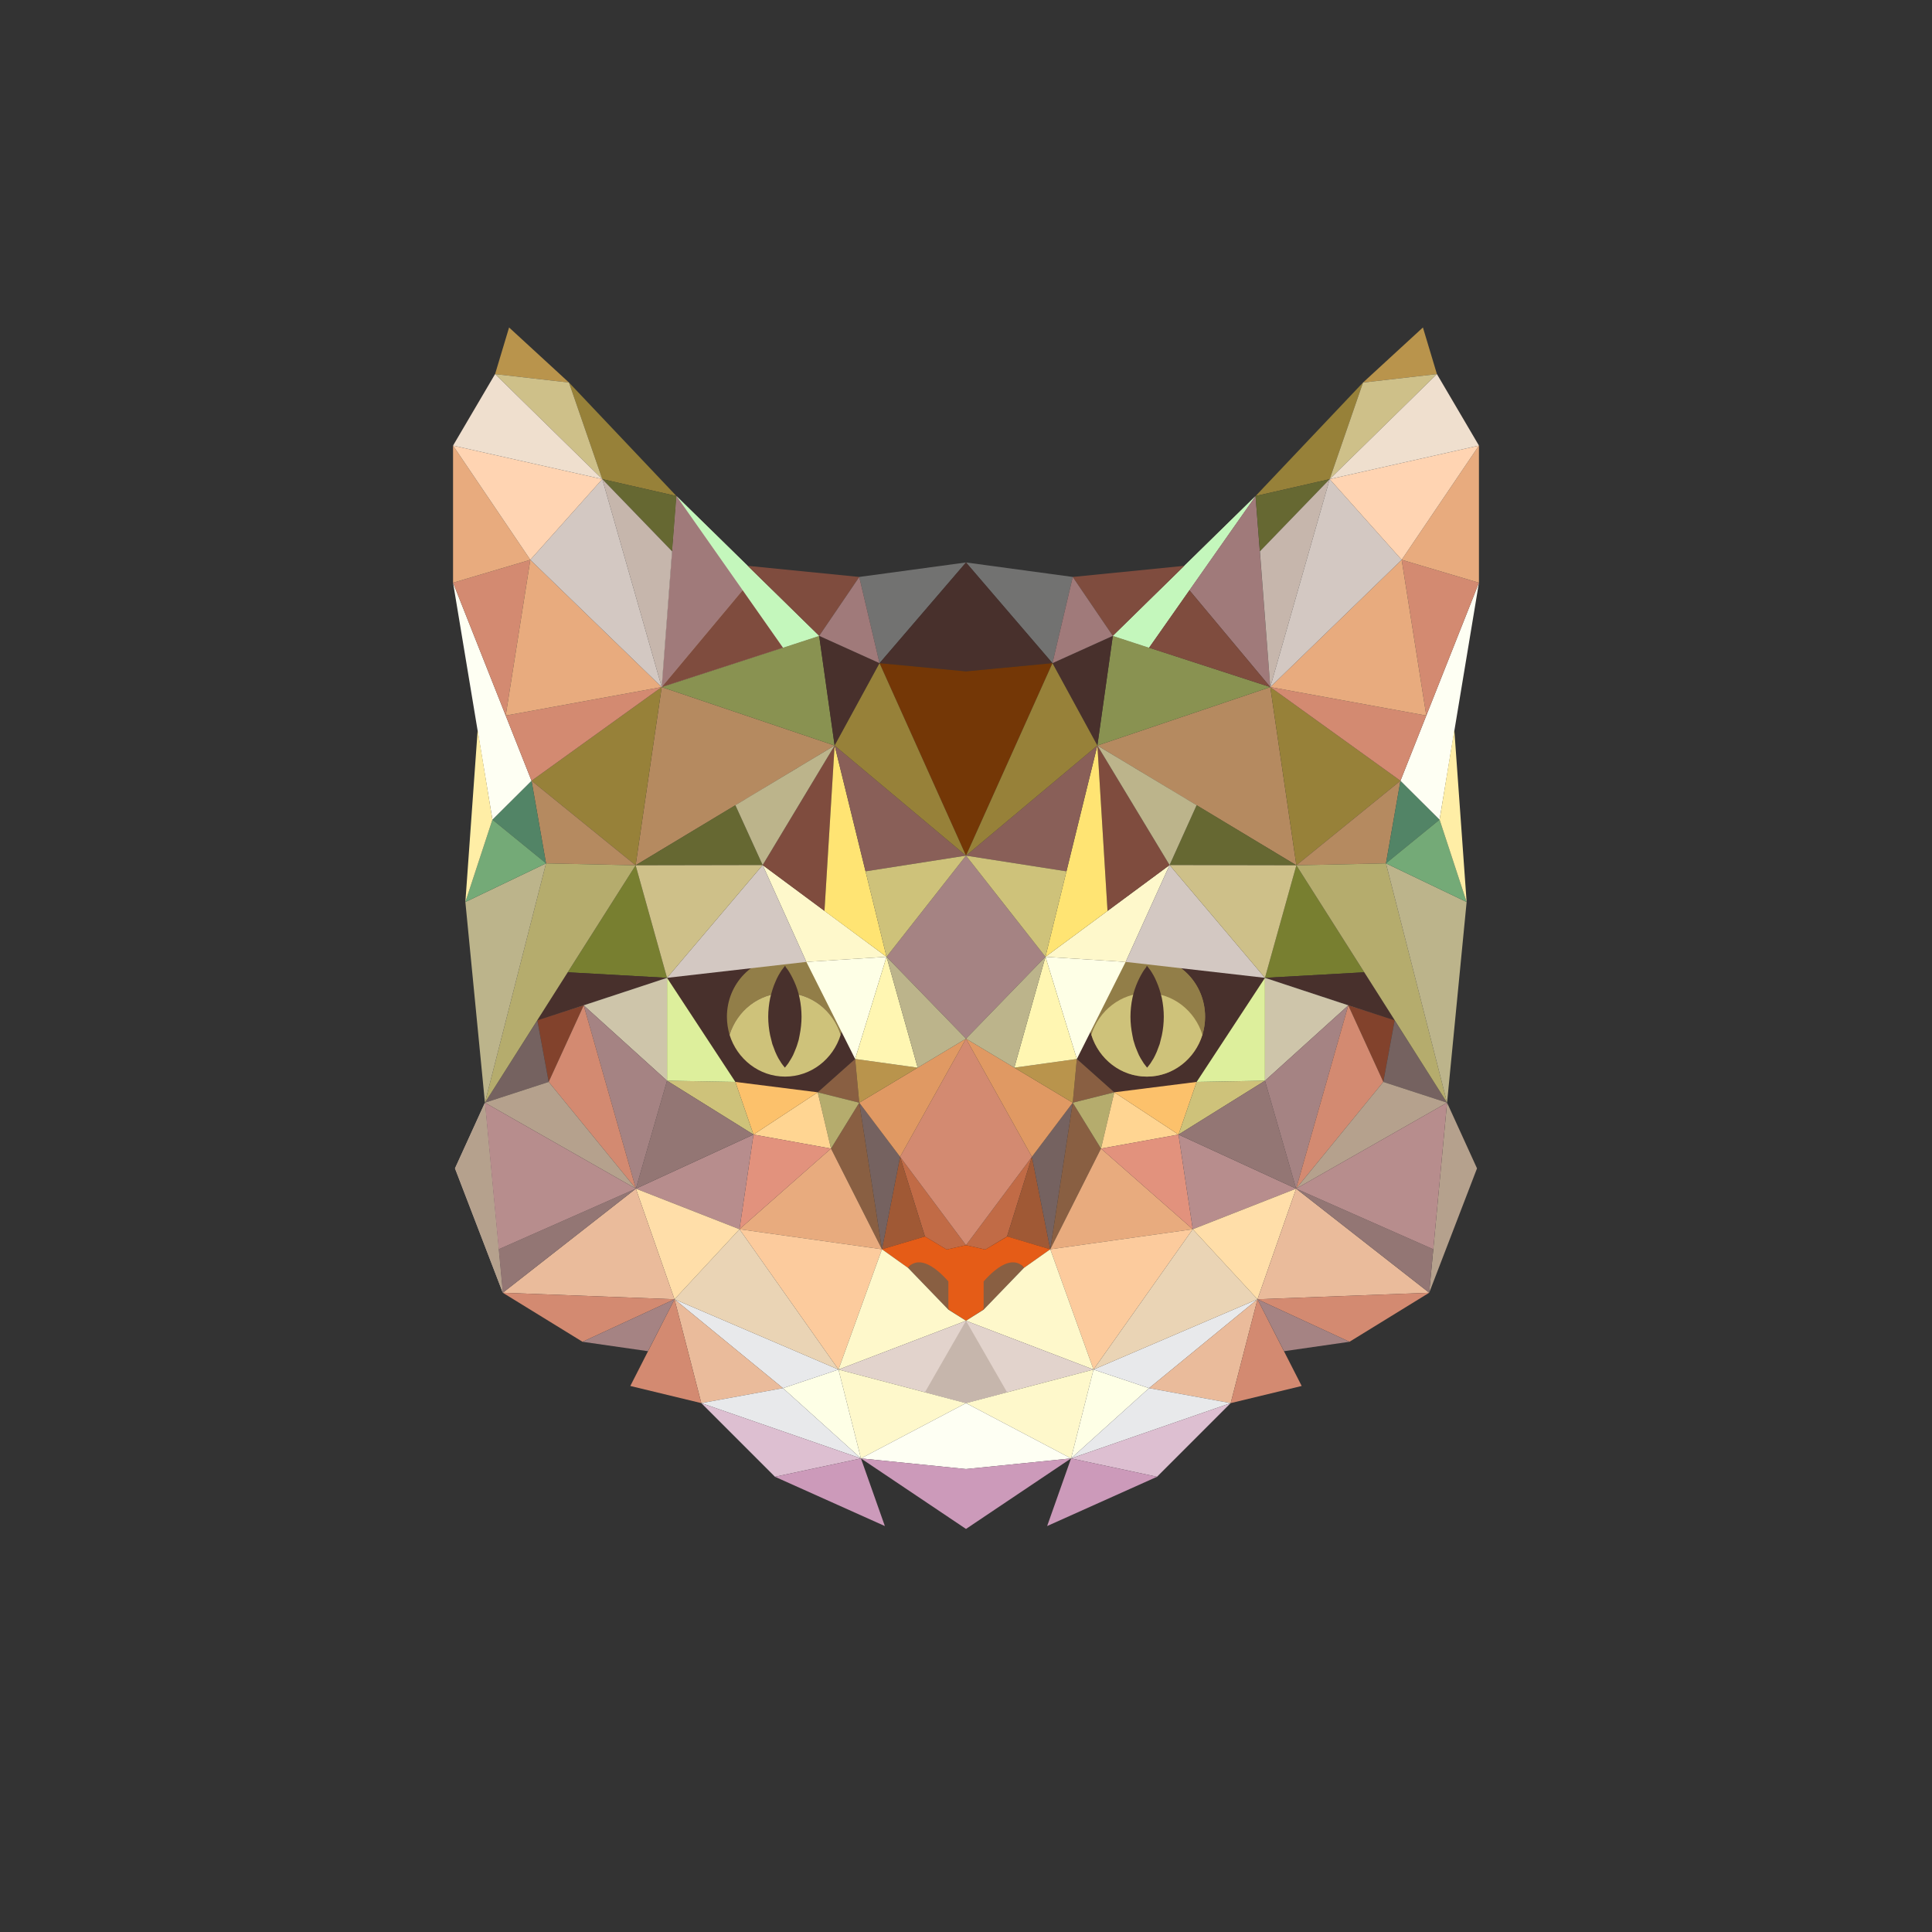 <?xml version="1.0" encoding="utf-8"?>
<!-- Generator: Adobe Illustrator 19.2.1, SVG Export Plug-In . SVG Version: 6.00 Build 0)  -->
<svg version="1.1" xmlns="http://www.w3.org/2000/svg" xmlns:xlink="http://www.w3.org/1999/xlink" x="0px" y="0px"
	 viewBox="0 0 800 800" style="enable-background:new 0 0 800 800;" xml:space="preserve">
<rect x="0" y="0" width="800" height="800" fill="#333333" stroke="none"/>
<style type="text/css">
	.st0{fill:#48302C;}
	.st1{fill:#927E48;}
	.st2{fill:#CEC27A;}
	.st3{fill:#C6B6AC;}
	.st4{fill:#FEFFE6;}
	.st5{fill:#C16B46;}
	.st6{fill:#D38A71;}
	.st7{fill:#A05935;}
	.st8{fill:#756260;}
	.st9{fill:#895F42;}
	.st10{fill:#787F30;}
	.st11{fill:#E09963;}
	.st12{fill:#B9944C;}
	.st13{fill:#FFF6B2;}
	.st14{fill:#FEF8CB;}
	.st15{fill:#B5AC6D;}
	.st16{fill:#FFD592;}
	.st17{fill:#FCC16B;}
	.st18{fill:#DDEF9C;}
	.st19{fill:#CEC5AA;}
	.st20{fill:#82422C;}
	.st21{fill:#E8AB7E;}
	.st22{fill:#E2927D;}
	.st23{fill:#B78D8D;}
	.st24{fill:#937674;}
	.st25{fill:#A58383;}
	.st26{fill:#E55C17;}
	.st27{fill:#FCCB9D;}
	.st28{fill:#E2D3CC;}
	.st29{fill:#FEFFF3;}
	.st30{fill:#E8E9EB;}
	.st31{fill:#EAD4B5;}
	.st32{fill:#FFDEA9;}
	.st33{fill:#EABB9B;}
	.st34{fill:#DDBFD1;}
	.st35{fill:#CC9ABA;}
	.st36{fill:#B5A18D;}
	.st37{fill:#B58A60;}
	.st38{fill:#978139;}
	.st39{fill:#BCB48B;}
	.st40{fill:#528466;}
	.st41{fill:#74AA77;}
	.st42{fill:#FFEEA6;}
	.st43{fill:#666832;}
	.st44{fill:#899251;}
	.st45{fill:#C4F7BC;}
	.st46{fill:#7F4C3E;}
	.st47{fill:#727271;}
	.st48{fill:#743706;}
	.st49{fill:#FFE473;}
	.st50{fill:#895F58;}
	.st51{fill:#A07A7A;}
	.st52{fill:#D3C8C2;}
	.st53{fill:#CEC089;}
	.st54{fill:#FFD4B2;}
	.st55{fill:#EFDFCE;}
</style>
<g id="Layer_3">
	<path class="st0" d="M338.6,452.3l15.5-13.8c0,0-4.9-41.4-33.4-45.8c-28.5-4.4-44.4,12.2-44.4,12.2s-3.4,35.4,31.5,44
		C334.9,455.6,338.6,452.3,338.6,452.3z"/>
	<path class="st0" d="M461.4,452.3l-15.5-13.8c0,0,4.9-41.4,33.4-45.8c28.5-4.4,44.4,12.2,44.4,12.2s3.4,35.4-31.5,44
		C465.1,455.6,461.4,452.3,461.4,452.3z"/>
</g>
<g id="Layer_2">
	<g>
		<g>
			<path class="st1" d="M325.1,411.2c10.8,0,19.9,7.3,23,17.3c0.7-2.4,1.1-4.9,1.1-7.5c0-13.7-10.8-24.8-24.1-24.8
				c-13.3,0-24.1,11.1-24.1,24.8c0,2.6,0.4,5.1,1.1,7.5C305.2,418.5,314.3,411.2,325.1,411.2z"/>
			<path class="st2" d="M325.1,445.8c10.8,0,19.9-7.3,23-17.3c-3.1-10-12.2-17.3-23-17.3c-10.8,0-19.9,7.3-23,17.3
				C305.2,438.5,314.3,445.8,325.1,445.8z"/>
		</g>
		<g>
			<line class="st0" x1="325.1" y1="399.9" x2="325.1" y2="442.1"/>
			<path class="st0" d="M325.1,399.9c0,0-0.2,0.2-0.4,0.5c-0.2,0.3-0.6,0.8-1,1.3c-0.8,1.2-1.8,2.8-2.6,4.8c-0.9,2-1.6,4.3-2.2,6.8
				c-0.5,2.5-0.8,5.1-0.8,7.7c0,2.6,0.3,5.3,0.8,7.7c0.3,1.2,0.6,2.4,0.9,3.6c0.4,1.1,0.8,2.2,1.2,3.2c0.4,1,0.9,1.9,1.3,2.7
				c0.5,0.8,0.9,1.5,1.3,2.1c0.4,0.6,0.8,1,1,1.3c0.2,0.3,0.4,0.5,0.4,0.5s0.2-0.2,0.4-0.5c0.2-0.3,0.6-0.8,1-1.3
				c0.4-0.6,0.8-1.3,1.3-2.1c0.5-0.8,0.9-1.7,1.3-2.7c0.4-1,0.9-2.1,1.2-3.2c0.4-1.1,0.7-2.3,0.9-3.6c0.5-2.5,0.8-5.1,0.8-7.7
				c0-2.6-0.3-5.3-0.8-7.7c-0.5-2.5-1.3-4.8-2.2-6.8c-0.9-2-1.8-3.6-2.6-4.8c-0.4-0.6-0.8-1-1-1.3
				C325.3,400.1,325.1,399.9,325.1,399.9z"/>
		</g>
	</g>
	<g>
		<ellipse class="st1" cx="474.9" cy="421" rx="24.1" ry="24.8"/>
		<g>
			<path class="st1" d="M474.9,411.2c10.8,0,19.9,7.3,23,17.3c0.7-2.4,1.1-4.9,1.1-7.5c0-13.7-10.8-24.8-24.1-24.8
				c-13.3,0-24.1,11.1-24.1,24.8c0,2.6,0.4,5.1,1.1,7.5C455,418.5,464.1,411.2,474.9,411.2z"/>
			<path class="st2" d="M474.9,445.8c10.8,0,19.9-7.3,23-17.3c-3.1-10-12.2-17.3-23-17.3c-10.8,0-19.9,7.3-23,17.3
				C455,438.5,464.1,445.8,474.9,445.8z"/>
		</g>
		<g>
			<line class="st0" x1="474.9" y1="399.9" x2="474.9" y2="442.1"/>
			<path class="st0" d="M474.9,399.9c0,0,0.2,0.2,0.4,0.5c0.2,0.3,0.6,0.8,1,1.3c0.8,1.2,1.8,2.8,2.6,4.8c0.9,2,1.6,4.3,2.2,6.8
				c0.5,2.5,0.8,5.1,0.8,7.7c0,2.6-0.3,5.3-0.8,7.7c-0.3,1.2-0.6,2.4-0.9,3.6c-0.4,1.1-0.8,2.2-1.2,3.2c-0.4,1-0.9,1.9-1.3,2.7
				c-0.5,0.8-0.9,1.5-1.3,2.1c-0.4,0.6-0.8,1-1,1.3c-0.2,0.3-0.4,0.5-0.4,0.5s-0.2-0.2-0.4-0.5c-0.2-0.3-0.6-0.8-1-1.3
				c-0.4-0.6-0.8-1.3-1.3-2.1c-0.5-0.8-0.9-1.7-1.3-2.7c-0.4-1-0.9-2.1-1.2-3.2c-0.4-1.1-0.7-2.3-0.9-3.6c-0.5-2.5-0.8-5.1-0.8-7.7
				c0-2.6,0.3-5.3,0.8-7.7c0.5-2.5,1.3-4.8,2.2-6.8c0.9-2,1.8-3.6,2.6-4.8c0.4-0.6,0.8-1,1-1.3C474.7,400.1,474.9,399.9,474.9,399.9
				z"/>
		</g>
	</g>
</g>
<g id="Layer_1">
	<polygon class="st3" points="519.9,205.4 460.8,263.3 475.8,268.2 	"/>
	<polygon class="st3" points="536.8,358.3 571.7,413.3 564.9,402.6 536.8,358.3 495.5,333.4 454.4,308.7 432.9,396.2 441.6,360.8 
		454.4,308.7 	"/>
	<polygon class="st3" points="276.2,404.9 241.7,416.3 222.5,422.5 222.5,422.5 	"/>
	<polygon class="st3" points="333.9,398.3 333.9,398.3 333.9,398.3 	"/>
	<polygon class="st3" points="304.5,448 304.5,448 304.5,448 	"/>
	<path class="st3" d="M377,524l-0.9,1C376,525,376.3,524.5,377,524z"/>
	<path class="st3" d="M423.1,524c0.6,0.5,0.9,1,0.9,1L423.1,524z"/>
	<polygon class="st3" points="495.5,448 495.5,448 495.5,448 	"/>
	<polygon class="st3" points="466.1,398.3 466.1,398.3 466.1,398.3 	"/>
	<polygon class="st3" points="523.8,404.9 577.5,422.5 577.5,422.5 558.3,416.3 	"/>
	<polygon class="st3" points="345.6,308.7 304.5,333.4 263.2,358.3 	"/>
	<polygon class="st3" points="188.4,483.8 208.2,535.3 200.8,456.6 	"/>
	<polygon class="st3" points="324.2,268.2 339.2,263.3 280.1,205.4 274,284.5 	"/>
	<polygon class="st4" points="432.9,396.2 466.1,398.3 445.9,438.5 	"/>
	<polygon class="st5" points="400,515.6 427.3,479 417,512 408,517.4 	"/>
	<polygon class="st6" points="427.3,479 400,430.1 400,515.6 	"/>
	<polygon class="st7" points="427.3,479 434.9,517.3 417,512 	"/>
	<polygon class="st8" points="427.3,479 444.2,456.6 434.9,517.3 	"/>
	<polygon class="st9" points="444.2,456.6 455.9,475.6 434.9,517.3 	"/>
	<polygon class="st9" points="444.2,456.6 445.9,438.5 461.4,452.3 	"/>
	<polygon class="st10" points="523.8,404.9 536.8,358.3 564.9,402.6 	"/>
	<polygon class="st11" points="444.2,456.6 400,430.1 427.3,479 	"/>
	<polygon class="st12" points="444.2,456.6 445.9,438.5 420,442.1 	"/>
	<polygon class="st13" points="420,442.1 432.9,396.2 445.9,438.5 	"/>
	<polygon class="st14" points="432.9,396.2 484.3,358.2 466.1,398.3 	"/>
	<polygon class="st15" points="461.4,452.3 455.9,475.6 444.2,456.6 	"/>
	<polygon class="st16" points="461.4,452.3 488,469.8 455.9,475.6 	"/>
	<polygon class="st17" points="461.4,452.3 495.5,448 488,469.8 	"/>
	<polygon class="st2" points="495.5,448 523.8,447.5 488,469.8 	"/>
	<polygon class="st18" points="495.5,448 523.8,404.9 523.8,447.5 	"/>
	<polygon class="st0" points="523.8,404.9 577.5,422.5 564.9,402.6 	"/>
	<polygon class="st19" points="523.8,447.5 558.3,416.3 523.8,404.9 	"/>
	<polygon class="st20" points="558.3,416.3 572.8,448 577.5,422.5 	"/>
	<polygon class="st8" points="577.5,422.5 599.2,456.6 572.8,448 	"/>
	<polygon class="st21" points="455.9,475.6 493.9,509 434.9,517.3 	"/>
	<polygon class="st22" points="488,469.8 493.9,509 455.9,475.6 	"/>
	<polygon class="st23" points="488,469.8 536.7,492.2 493.9,509 	"/>
	<polygon class="st24" points="488,469.8 523.8,447.5 536.7,492.2 	"/>
	<polygon class="st25" points="558.3,416.3 536.7,492.2 523.8,447.5 	"/>
	<polygon class="st9" points="424,525 407.3,542.3 404.4,527.7 417,517.3 	"/>
	<path class="st26" d="M400,515.6l8,1.8l9.1-5.4l17.8,5.3L424,525c0,0-4.7-7.9-16.7,5.6v11.6l-7.3,4.7V515.6z"/>
	<polygon class="st27" points="434.9,517.3 452.8,567.1 493.9,509 	"/>
	<polygon class="st14" points="434.9,517.3 424,525 407.3,542.3 400,546.9 452.8,567.1 	"/>
	<polygon class="st28" points="400,546.9 400,581 452.8,567.1 	"/>
	<polygon class="st14" points="400,581 443.5,603.9 452.8,567.1 	"/>
	<polygon class="st29" points="400,581 400,608.3 443.5,603.9 	"/>
	<polygon class="st4" points="452.8,567.1 475.8,574.8 443.5,603.9 	"/>
	<polygon class="st30" points="452.8,567.1 520.7,538 475.8,574.8 	"/>
	<polygon class="st31" points="520.7,538 493.9,509 452.8,567.1 	"/>
	<polygon class="st32" points="493.9,509 536.7,492.2 520.7,538 	"/>
	<polygon class="st33" points="536.7,492.2 591.8,535.3 520.7,538 	"/>
	<polygon class="st33" points="520.7,538 509.6,581 475.8,574.8 	"/>
	<polygon class="st30" points="475.8,574.8 443.5,603.9 509.6,581 	"/>
	<polygon class="st34" points="443.5,603.9 479.1,611.5 509.6,581 	"/>
	<polygon class="st35" points="443.5,603.9 433.6,631.9 479.1,611.5 	"/>
	<polygon class="st35" points="400,608.3 443.5,603.9 400,633.1 	"/>
	<polygon class="st6" points="558.3,416.3 572.8,448 536.7,492.2 	"/>
	<polygon class="st36" points="572.8,448 599.2,456.6 536.7,492.2 	"/>
	<polygon class="st36" points="599.2,456.6 611.6,483.8 591.8,535.3 	"/>
	<polygon class="st24" points="536.7,492.2 593.5,517.3 591.8,535.3 	"/>
	<polygon class="st23" points="536.7,492.2 599.2,456.6 593.5,517.3 	"/>
	<polygon class="st6" points="520.7,538 539,573.9 509.6,581 	"/>
	<polygon class="st6" points="520.7,538 558.8,555.6 591.8,535.3 	"/>
	<polygon class="st25" points="520.7,538 531.7,559.5 558.8,555.6 	"/>
	<polygon class="st37" points="454.4,308.7 526,284.5 536.8,358.3 	"/>
	<polygon class="st38" points="526,284.5 579.9,323.3 536.8,358.3 	"/>
	<polygon class="st37" points="579.9,323.3 573.9,357.5 536.8,358.3 	"/>
	<polygon class="st15" points="573.9,357.5 599.2,456.6 536.8,358.3 	"/>
	<polygon class="st39" points="573.9,357.5 607.3,373.5 599.2,456.6 	"/>
	<polygon class="st40" points="573.9,357.5 596.1,339.4 579.9,323.3 	"/>
	<polygon class="st41" points="573.9,357.5 596.1,339.4 607.3,373.5 	"/>
	<polygon class="st29" points="579.9,323.3 612.4,241.3 596.1,339.4 	"/>
	<polygon class="st42" points="602.2,302.2 607.3,373.5 596.1,339.4 	"/>
	<polygon class="st43" points="495.5,333.4 484.3,358.2 536.8,358.3 	"/>
	<polygon class="st44" points="526,284.5 460.8,263.3 454.4,308.7 	"/>
	<polygon class="st45" points="460.8,263.3 519.9,205.4 475.8,268.2 	"/>
	<polygon class="st46" points="454.4,308.7 484.3,358.2 458.6,377.2 	"/>
	<polygon class="st46" points="490.4,234.3 444.2,238.9 460.8,263.3 	"/>
	<polygon class="st47" points="444.2,238.9 400,232.9 435.8,274.6 	"/>
	<polygon class="st0" points="435.8,274.6 460.8,263.3 454.4,308.7 	"/>
	<polygon class="st0" points="400,232.9 400,278 435.8,274.6 	"/>
	<polygon class="st48" points="435.8,274.6 400,354.3 400,278 	"/>
	<polygon class="st49" points="454.4,308.7 432.9,396.2 458.6,377.2 	"/>
	<polygon class="st50" points="400,354.3 454.4,308.7 441.6,360.8 	"/>
	<polygon class="st38" points="454.4,308.7 435.8,274.6 400,354.3 	"/>
	<polygon class="st51" points="444.2,238.9 460.8,263.3 435.8,274.6 	"/>
	<polygon class="st51" points="519.9,205.4 526,284.5 492.5,244.4 	"/>
	<polygon class="st46" points="492.5,244.4 475.8,268.2 526,284.5 	"/>
	<polygon class="st25" points="400,430.1 432.9,396.2 400,354.3 	"/>
	<polygon class="st2" points="432.9,396.2 400,354.3 441.6,360.8 	"/>
	<polygon class="st39" points="432.9,396.2 420,442.1 400,430.1 	"/>
	<polygon class="st39" points="484.3,358.2 495.5,333.4 454.4,308.7 	"/>
	<polygon class="st52" points="484.3,358.2 523.8,404.9 466.1,398.3 	"/>
	<polygon class="st53" points="484.3,358.2 536.8,358.3 523.8,404.9 	"/>
	<polygon class="st6" points="590.6,296.3 580.4,231.8 612.4,241.3 	"/>
	<polygon class="st6" points="590.6,296.3 579.9,323.3 526,284.5 	"/>
	<polygon class="st21" points="580.4,231.8 612.4,184.5 612.4,241.3 	"/>
	<polygon class="st21" points="580.4,231.8 526,284.5 590.6,296.3 	"/>
	<polygon class="st38" points="519.9,205.4 564.4,158.4 550.6,198.4 	"/>
	<polygon class="st43" points="519.9,205.4 550.6,198.4 521.7,228.3 	"/>
	<polygon class="st12" points="564.4,158.4 589.2,135.6 595,154.9 	"/>
	<polygon class="st53" points="595,154.9 550.6,198.4 564.4,158.4 	"/>
	<polygon class="st3" points="550.6,198.4 526,284.5 521.7,228.3 	"/>
	<polygon class="st52" points="550.6,198.4 580.4,231.8 526,284.5 	"/>
	<polygon class="st54" points="550.6,198.4 612.4,184.5 580.4,231.8 	"/>
	<polygon class="st55" points="550.6,198.4 595,154.9 612.4,184.5 	"/>
	<polygon class="st3" points="400,546.9 400,581 417,576.5 	"/>
	<polygon class="st4" points="367.1,396.2 333.9,398.3 354.1,438.5 	"/>
	<polygon class="st5" points="400,515.6 372.7,479 383,512 392,517.4 	"/>
	<polygon class="st6" points="372.7,479 400,430.1 400,515.6 	"/>
	<polygon class="st7" points="372.7,479 365.2,517.3 383,512 	"/>
	<polygon class="st8" points="372.7,479 355.8,456.6 365.2,517.3 	"/>
	<polygon class="st9" points="355.8,456.6 344.1,475.6 365.2,517.3 	"/>
	<polygon class="st9" points="355.8,456.6 354.1,438.5 338.6,452.3 	"/>
	<polygon class="st10" points="276.2,404.9 263.2,358.3 235.1,402.6 	"/>
	<polygon class="st11" points="355.8,456.6 400,430.1 372.7,479 	"/>
	<polygon class="st12" points="355.8,456.6 354.1,438.5 380,442.1 	"/>
	<polygon class="st13" points="380,442.1 367.1,396.2 354.1,438.5 	"/>
	<polygon class="st14" points="367.1,396.2 315.8,358.2 333.9,398.3 	"/>
	<polygon class="st15" points="338.6,452.3 344.1,475.6 355.8,456.6 	"/>
	<polygon class="st16" points="338.6,452.3 312,469.8 344.1,475.6 	"/>
	<polygon class="st17" points="338.6,452.3 304.5,448 312,469.8 	"/>
	<polygon class="st2" points="304.5,448 276.2,447.5 312,469.8 	"/>
	<polygon class="st18" points="304.5,448 276.2,404.9 276.2,447.5 	"/>
	<polygon class="st0" points="276.2,404.9 222.5,422.5 235.1,402.6 	"/>
	<polygon class="st19" points="276.2,447.5 241.7,416.3 276.2,404.9 	"/>
	<polygon class="st20" points="241.7,416.3 227.2,448 222.5,422.5 	"/>
	<polygon class="st8" points="222.5,422.5 200.8,456.6 227.2,448 	"/>
	<polygon class="st21" points="344.1,475.6 306.2,509 365.2,517.3 	"/>
	<polygon class="st22" points="312,469.8 306.2,509 344.1,475.6 	"/>
	<polygon class="st23" points="312,469.8 263.3,492.2 306.2,509 	"/>
	<polygon class="st24" points="312,469.8 276.2,447.5 263.3,492.2 	"/>
	<polygon class="st25" points="241.7,416.3 263.3,492.2 276.2,447.5 	"/>
	<polygon class="st9" points="376,525 392.7,542.3 395.6,527.7 383,517.3 	"/>
	<path class="st26" d="M400,515.6l-8,1.8L383,512l-17.8,5.3L376,525c0,0,4.7-7.9,16.7,5.6v11.6l7.3,4.7V515.6z"/>
	<polygon class="st27" points="365.2,517.3 347.2,567.1 306.2,509 	"/>
	<polygon class="st14" points="365.2,517.3 376,525 392.7,542.3 400,546.9 347.2,567.1 	"/>
	<polygon class="st28" points="400,546.9 400,581 347.2,567.1 	"/>
	<polygon class="st14" points="400,581 356.5,603.9 347.2,567.1 	"/>
	<polygon class="st29" points="400,581 400,608.3 356.5,603.9 	"/>
	<polygon class="st4" points="347.2,567.1 324.2,574.8 356.5,603.9 	"/>
	<polygon class="st30" points="347.2,567.1 279.3,538 324.2,574.8 	"/>
	<polygon class="st31" points="279.3,538 306.2,509 347.2,567.1 	"/>
	<polygon class="st32" points="306.2,509 263.3,492.2 279.3,538 	"/>
	<polygon class="st33" points="263.3,492.2 208.2,535.3 279.3,538 	"/>
	<polygon class="st33" points="279.3,538 290.4,581 324.2,574.8 	"/>
	<polygon class="st30" points="324.2,574.8 356.5,603.9 290.4,581 	"/>
	<polygon class="st34" points="356.5,603.9 320.9,611.5 290.4,581 	"/>
	<polygon class="st35" points="356.5,603.9 366.4,631.9 320.9,611.5 	"/>
	<polygon class="st35" points="400,608.3 356.5,603.9 400,633.1 	"/>
	<polygon class="st6" points="241.7,416.3 227.2,448 263.3,492.2 	"/>
	<polygon class="st36" points="227.2,448 200.8,456.6 263.3,492.2 	"/>
	<polygon class="st36" points="200.8,456.6 188.4,483.8 208.2,535.3 	"/>
	<polygon class="st24" points="263.3,492.2 206.5,517.3 208.2,535.3 	"/>
	<polygon class="st23" points="263.3,492.2 200.8,456.6 206.5,517.3 	"/>
	<polygon class="st6" points="279.3,538 261,573.9 290.4,581 	"/>
	<polygon class="st6" points="279.3,538 241.2,555.6 208.2,535.3 	"/>
	<polygon class="st25" points="279.3,538 268.3,559.5 241.2,555.6 	"/>
	<polygon class="st37" points="345.6,308.7 274,284.5 263.2,358.3 	"/>
	<polygon class="st38" points="274,284.5 220.1,323.3 263.2,358.3 	"/>
	<polygon class="st37" points="220.1,323.3 226.1,357.5 263.2,358.3 	"/>
	<polygon class="st15" points="226.1,357.5 200.8,456.6 263.2,358.3 	"/>
	<polygon class="st39" points="226.1,357.5 192.7,373.5 200.8,456.6 	"/>
	<polygon class="st40" points="226.1,357.5 203.9,339.4 220.1,323.3 	"/>
	<polygon class="st41" points="226.1,357.5 203.9,339.4 192.7,373.5 	"/>
	<polygon class="st29" points="220.1,323.3 187.6,241.3 203.9,339.4 	"/>
	<polygon class="st42" points="197.8,302.2 192.7,373.5 203.9,339.4 	"/>
	<polygon class="st43" points="304.5,333.4 315.8,358.2 263.2,358.3 	"/>
	<polygon class="st44" points="274,284.5 339.2,263.3 345.6,308.7 	"/>
	<polygon class="st45" points="339.2,263.3 280.1,205.4 324.2,268.2 	"/>
	<polygon class="st46" points="345.6,308.7 315.8,358.2 341.4,377.2 	"/>
	<polygon class="st46" points="309.6,234.3 355.8,238.9 339.2,263.3 	"/>
	<polygon class="st47" points="355.8,238.9 400,232.9 364.2,274.6 	"/>
	<polygon class="st0" points="364.2,274.6 339.2,263.3 345.6,308.7 	"/>
	<polygon class="st0" points="400,232.9 400,278 364.2,274.6 	"/>
	<polygon class="st48" points="364.2,274.6 400,354.3 400,278 	"/>
	<polygon class="st49" points="345.6,308.7 367.1,396.2 341.4,377.2 	"/>
	<polygon class="st50" points="400,354.3 345.6,308.7 358.4,360.8 	"/>
	<polygon class="st38" points="345.6,308.7 364.2,274.6 400,354.3 	"/>
	<polygon class="st51" points="355.8,238.9 339.2,263.3 364.2,274.6 	"/>
	<polygon class="st51" points="280.1,205.4 274,284.5 307.5,244.4 	"/>
	<polygon class="st46" points="307.5,244.4 324.2,268.2 274,284.5 	"/>
	<polygon class="st25" points="400,430.1 367.1,396.2 400,354.3 	"/>
	<polygon class="st2" points="367.1,396.2 400,354.3 358.4,360.8 	"/>
	<polygon class="st39" points="367.1,396.2 380,442.1 400,430.1 	"/>
	<polygon class="st39" points="315.8,358.2 304.5,333.4 345.6,308.7 	"/>
	<polygon class="st52" points="315.8,358.2 276.2,404.9 333.9,398.3 	"/>
	<polygon class="st53" points="315.8,358.2 263.2,358.3 276.2,404.9 	"/>
	<polygon class="st6" points="209.4,296.3 219.6,231.8 187.6,241.3 	"/>
	<polygon class="st6" points="209.4,296.3 220.1,323.3 274,284.5 	"/>
	<polygon class="st21" points="219.6,231.8 187.6,184.5 187.6,241.3 	"/>
	<polygon class="st21" points="219.6,231.8 274,284.5 209.4,296.3 	"/>
	<polygon class="st38" points="280.1,205.4 235.6,158.4 249.4,198.4 	"/>
	<polygon class="st43" points="280.1,205.4 249.4,198.4 278.3,228.3 	"/>
	<polygon class="st12" points="235.6,158.4 210.8,135.6 205,154.9 	"/>
	<polygon class="st53" points="205,154.9 249.4,198.4 235.6,158.4 	"/>
	<polygon class="st3" points="249.4,198.4 274,284.5 278.3,228.3 	"/>
	<polygon class="st52" points="249.4,198.4 219.6,231.8 274,284.5 	"/>
	<polygon class="st54" points="249.4,198.4 187.6,184.5 219.6,231.8 	"/>
	<polygon class="st55" points="249.4,198.4 205,154.9 187.6,184.5 	"/>
	<polygon class="st3" points="400,546.9 400,581 383,576.5 	"/>
</g>
</svg>
